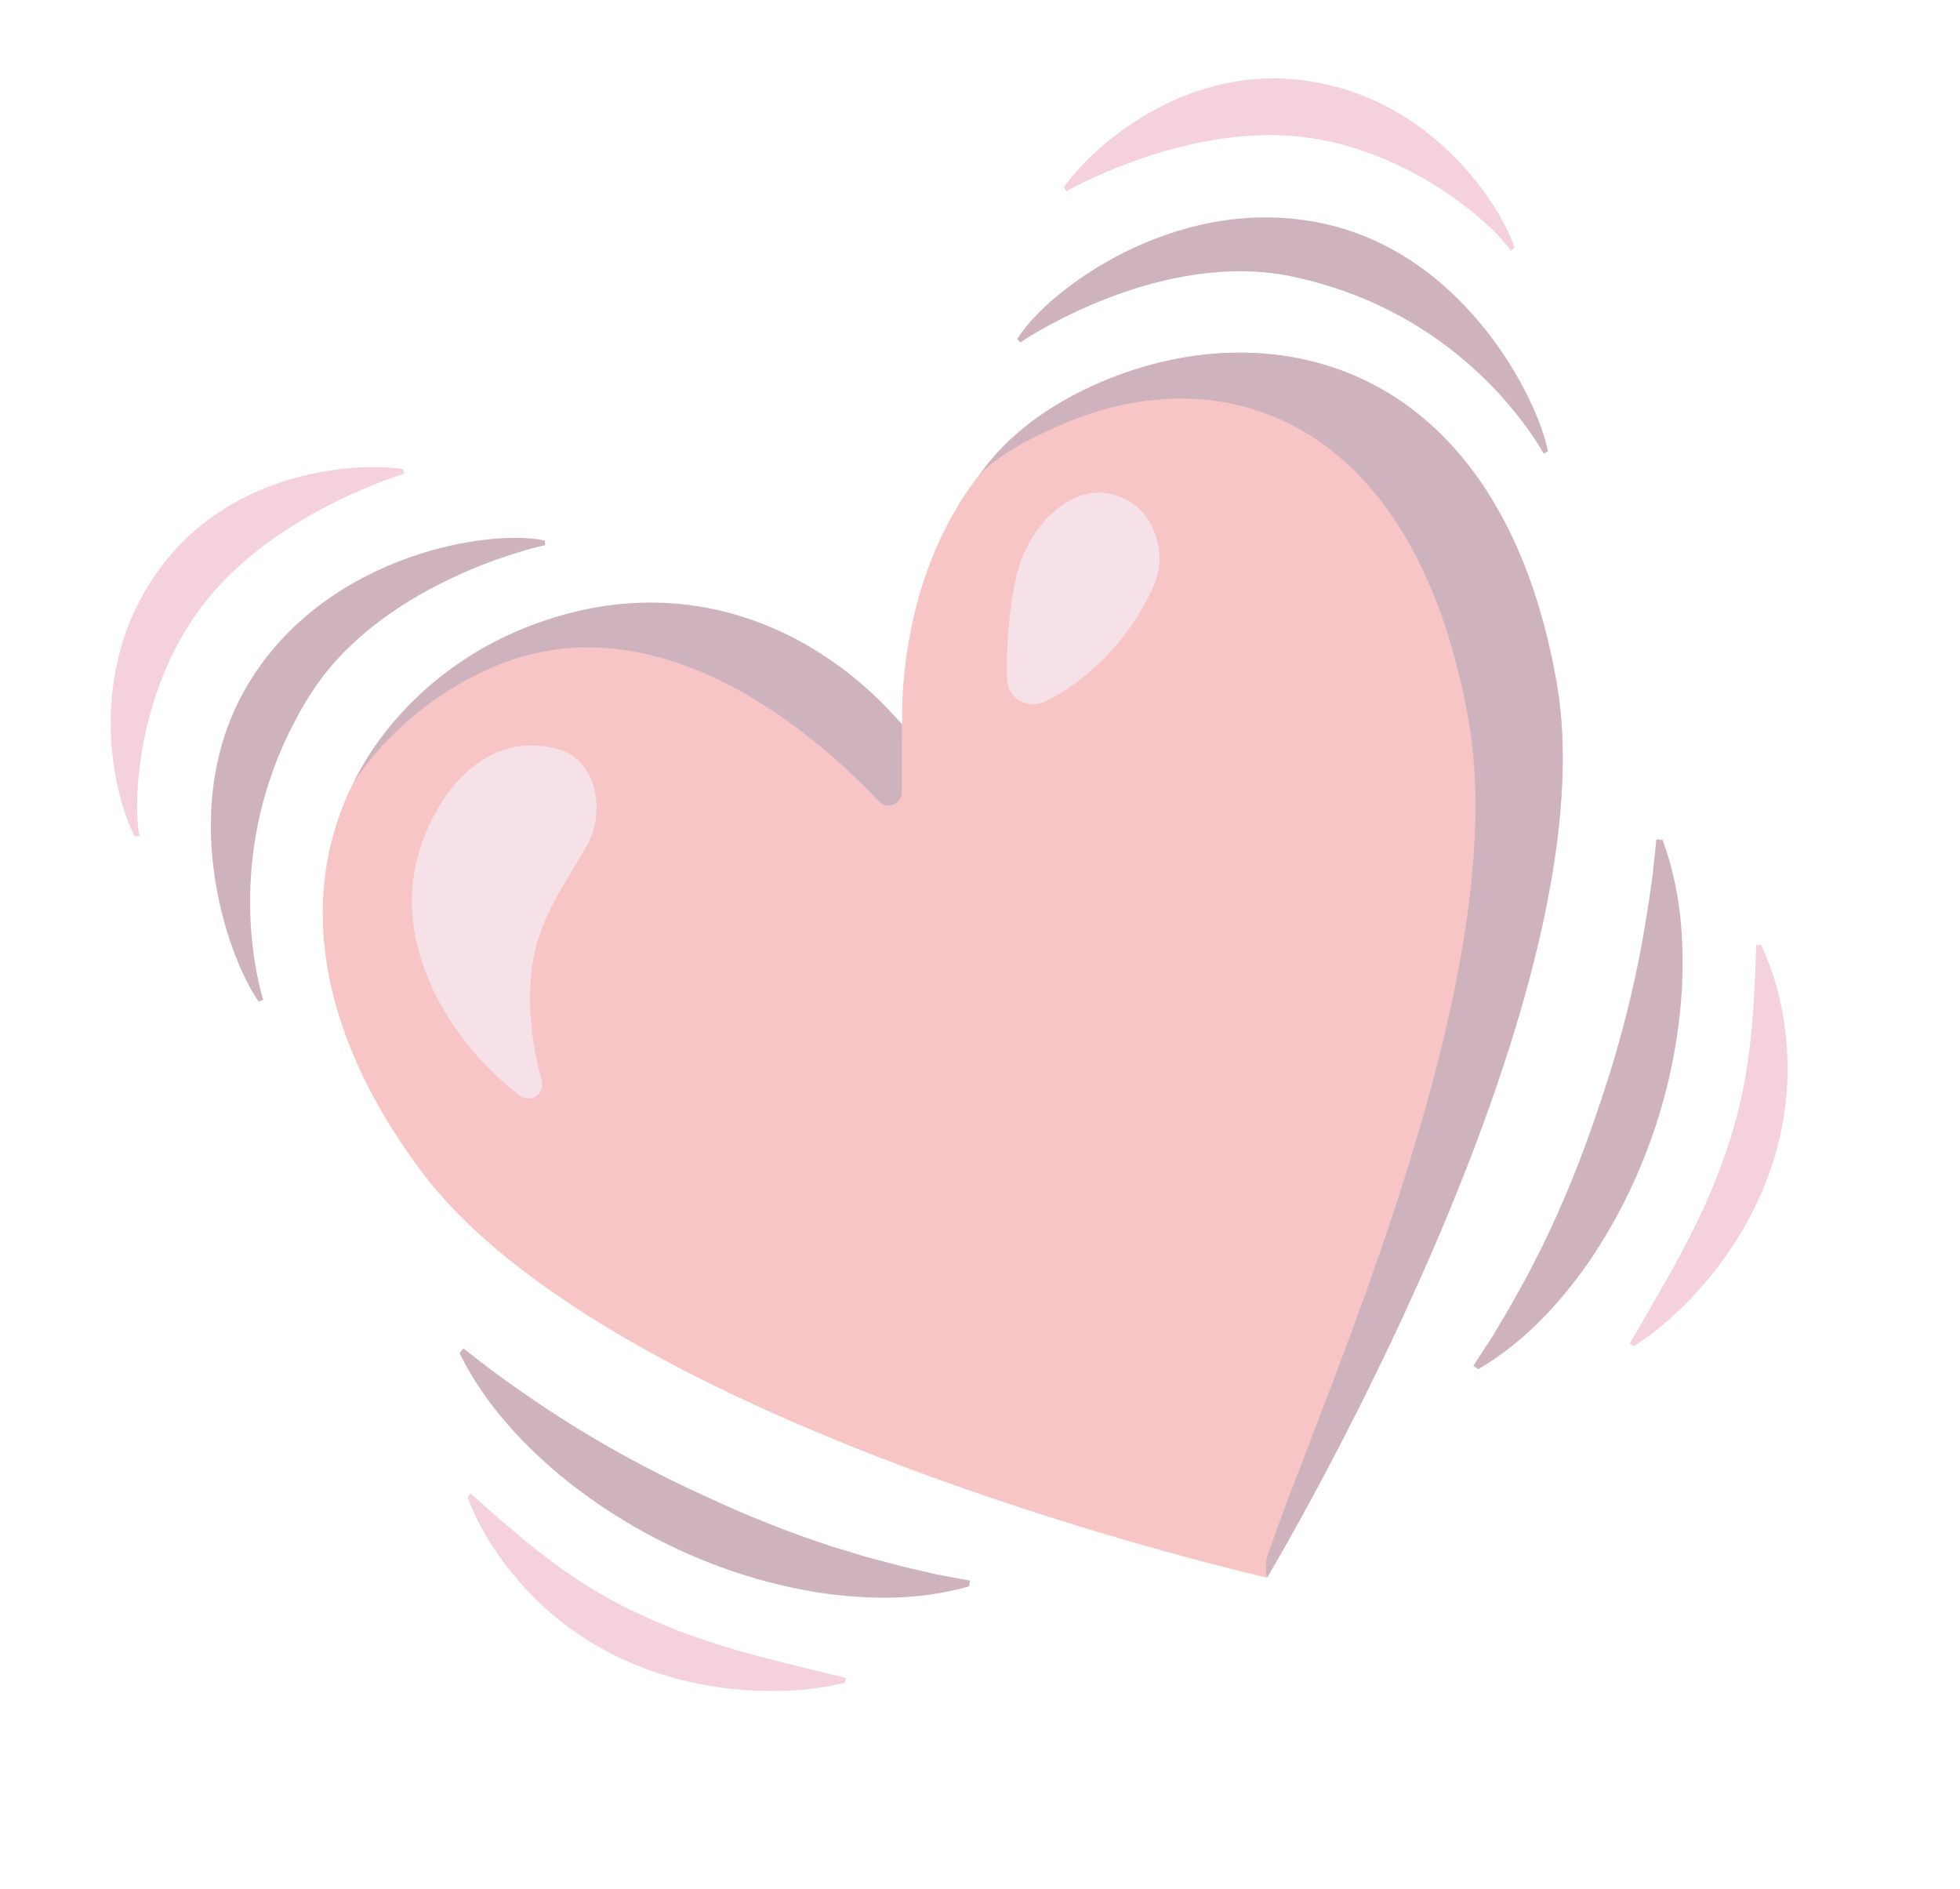 <svg width="55" height="53" viewBox="0 0 55 53" fill="none" xmlns="http://www.w3.org/2000/svg">
<g opacity="0.3">
<path d="M30.894 10.719C24.912 13.271 25.322 20.32 25.322 20.32C25.322 20.32 20.545 15.134 14.52 17.704C9.993 19.635 6.36 25.425 11.748 32.765C17.133 40.106 35.552 44.261 35.552 44.261C35.552 44.261 45.25 28.116 43.681 19.147C42.105 10.178 35.785 8.633 30.894 10.719Z" fill="#E53E3E"/>
<path d="M13.856 18.707C18.553 16.703 23.04 20.757 24.663 22.483C24.895 22.727 25.305 22.567 25.306 22.226L25.31 20.326C23.019 17.643 19.069 15.764 14.521 17.704C12.639 18.507 10.912 19.981 9.923 21.951C10.909 20.471 12.33 19.358 13.856 18.707Z" fill="#5C0026"/>
<path d="M30.894 10.72C29.448 11.336 28.266 12.213 27.511 13.284C28.112 12.699 28.98 12.259 29.864 11.882C34.289 9.995 39.681 11.661 41.205 20.182C42.51 27.496 36.989 39.401 35.567 43.653C35.477 43.921 35.551 44.266 35.551 44.266C35.551 44.266 45.249 28.12 43.68 19.151C42.106 10.178 35.792 8.63 30.894 10.72Z" fill="#5C0026"/>
<path d="M11.729 24.011C12.206 22.296 13.586 20.462 15.655 21.015C16.773 21.316 16.985 22.821 16.476 23.71C15.736 25.005 15.002 25.913 14.891 27.494C14.826 28.446 14.949 29.402 15.2 30.325C15.297 30.689 14.884 30.963 14.583 30.737C12.558 29.183 11.031 26.511 11.729 24.011Z" fill="#E59AB3"/>
<path d="M29.291 19.694C28.812 19.898 28.274 19.58 28.259 19.057C28.236 18.095 28.312 17.117 28.516 16.19C28.817 14.823 29.98 13.604 31.15 13.854C32.352 14.112 32.785 15.461 32.403 16.365C31.586 18.31 29.98 19.4 29.291 19.694Z" fill="#E59AB3"/>
<path d="M28.547 9.508C29.352 8.185 32.94 5.439 37.009 6.245C41.078 7.051 43.144 11.159 43.438 12.662L43.32 12.727C42.592 11.475 40.419 8.622 36.243 7.755C32.645 7.007 28.924 9.398 28.631 9.61L28.547 9.508Z" fill="#5C0026"/>
<path d="M29.849 5.256C30.576 4.212 33.175 1.759 36.687 2.27C40.199 2.78 42.103 5.745 42.5 6.949L42.398 7.036C41.895 6.286 39.416 4.053 36.231 3.812C33.046 3.571 29.925 5.366 29.925 5.366L29.849 5.256Z" fill="#DB668D"/>
<path d="M15.285 15.165C13.773 14.831 9.308 15.519 7.073 19.014C4.839 22.509 6.374 26.844 7.255 28.097L7.384 28.056C6.984 26.664 6.429 23.12 8.693 19.507C10.644 16.392 14.945 15.361 15.301 15.296L15.285 15.165Z" fill="#5C0026"/>
<path d="M11.315 13.162C10.059 12.964 6.49 13.142 4.427 16.03C2.365 18.919 3.187 22.345 3.782 23.464L3.915 23.451C3.722 22.57 3.826 19.235 5.856 16.769C7.887 14.303 11.342 13.293 11.342 13.293L11.315 13.162Z" fill="#DB668D"/>
<path d="M27.195 44.507C25.792 44.908 24.362 44.886 22.987 44.684C21.609 44.468 20.274 44.051 19.019 43.465C17.766 42.882 16.586 42.136 15.529 41.233C14.482 40.32 13.532 39.265 12.894 37.959L13.004 37.832L13.785 38.437C14.053 38.63 14.317 38.828 14.588 39.011C15.127 39.391 15.677 39.753 16.239 40.097C17.36 40.784 18.526 41.401 19.722 41.946C20.911 42.505 22.136 42.998 23.39 43.402L24.334 43.689L25.288 43.94L26.25 44.165L27.218 44.347L27.195 44.507Z" fill="#5C0026"/>
<path d="M23.714 47.211C22.639 47.472 21.597 47.486 20.553 47.387C19.516 47.275 18.469 47.012 17.481 46.554C16.492 46.103 15.586 45.452 14.849 44.682C14.118 43.901 13.508 43.037 13.118 42.002L13.211 41.903C13.95 42.574 14.704 43.228 15.497 43.821C16.292 44.417 17.146 44.929 18.048 45.333C18.944 45.754 19.885 46.076 20.844 46.346C21.323 46.485 21.805 46.605 22.29 46.723C22.774 46.849 23.257 46.961 23.745 47.077L23.714 47.211Z" fill="#DB668D"/>
<path d="M46.653 23.562C47.159 24.928 47.266 26.343 47.197 27.731C47.115 29.116 46.844 30.482 46.391 31.793C45.941 33.099 45.318 34.355 44.52 35.498C43.711 36.632 42.74 37.678 41.481 38.416L41.344 38.318L41.883 37.492L42.386 36.642L42.866 35.78L43.312 34.9C43.885 33.715 44.382 32.494 44.799 31.245C45.234 30.004 45.595 28.736 45.876 27.451C46.017 26.807 46.136 26.161 46.234 25.509C46.29 25.186 46.33 24.858 46.376 24.532L46.48 23.549L46.653 23.562Z" fill="#5C0026"/>
<path d="M49.417 26.514C49.895 27.516 50.1 28.553 50.154 29.622C50.2 30.708 50.039 31.793 49.681 32.819C49.324 33.848 48.793 34.786 48.154 35.61C47.504 36.432 46.776 37.173 45.843 37.769L45.728 37.697C45.983 37.267 46.235 36.838 46.479 36.401C46.73 35.969 46.977 35.539 47.209 35.097C47.674 34.219 48.096 33.316 48.412 32.378C48.745 31.447 48.963 30.477 49.086 29.489C49.146 28.997 49.191 28.503 49.217 28.006C49.25 27.51 49.268 27.013 49.281 26.514L49.417 26.514Z" fill="#DB668D"/>
</g>
</svg>
